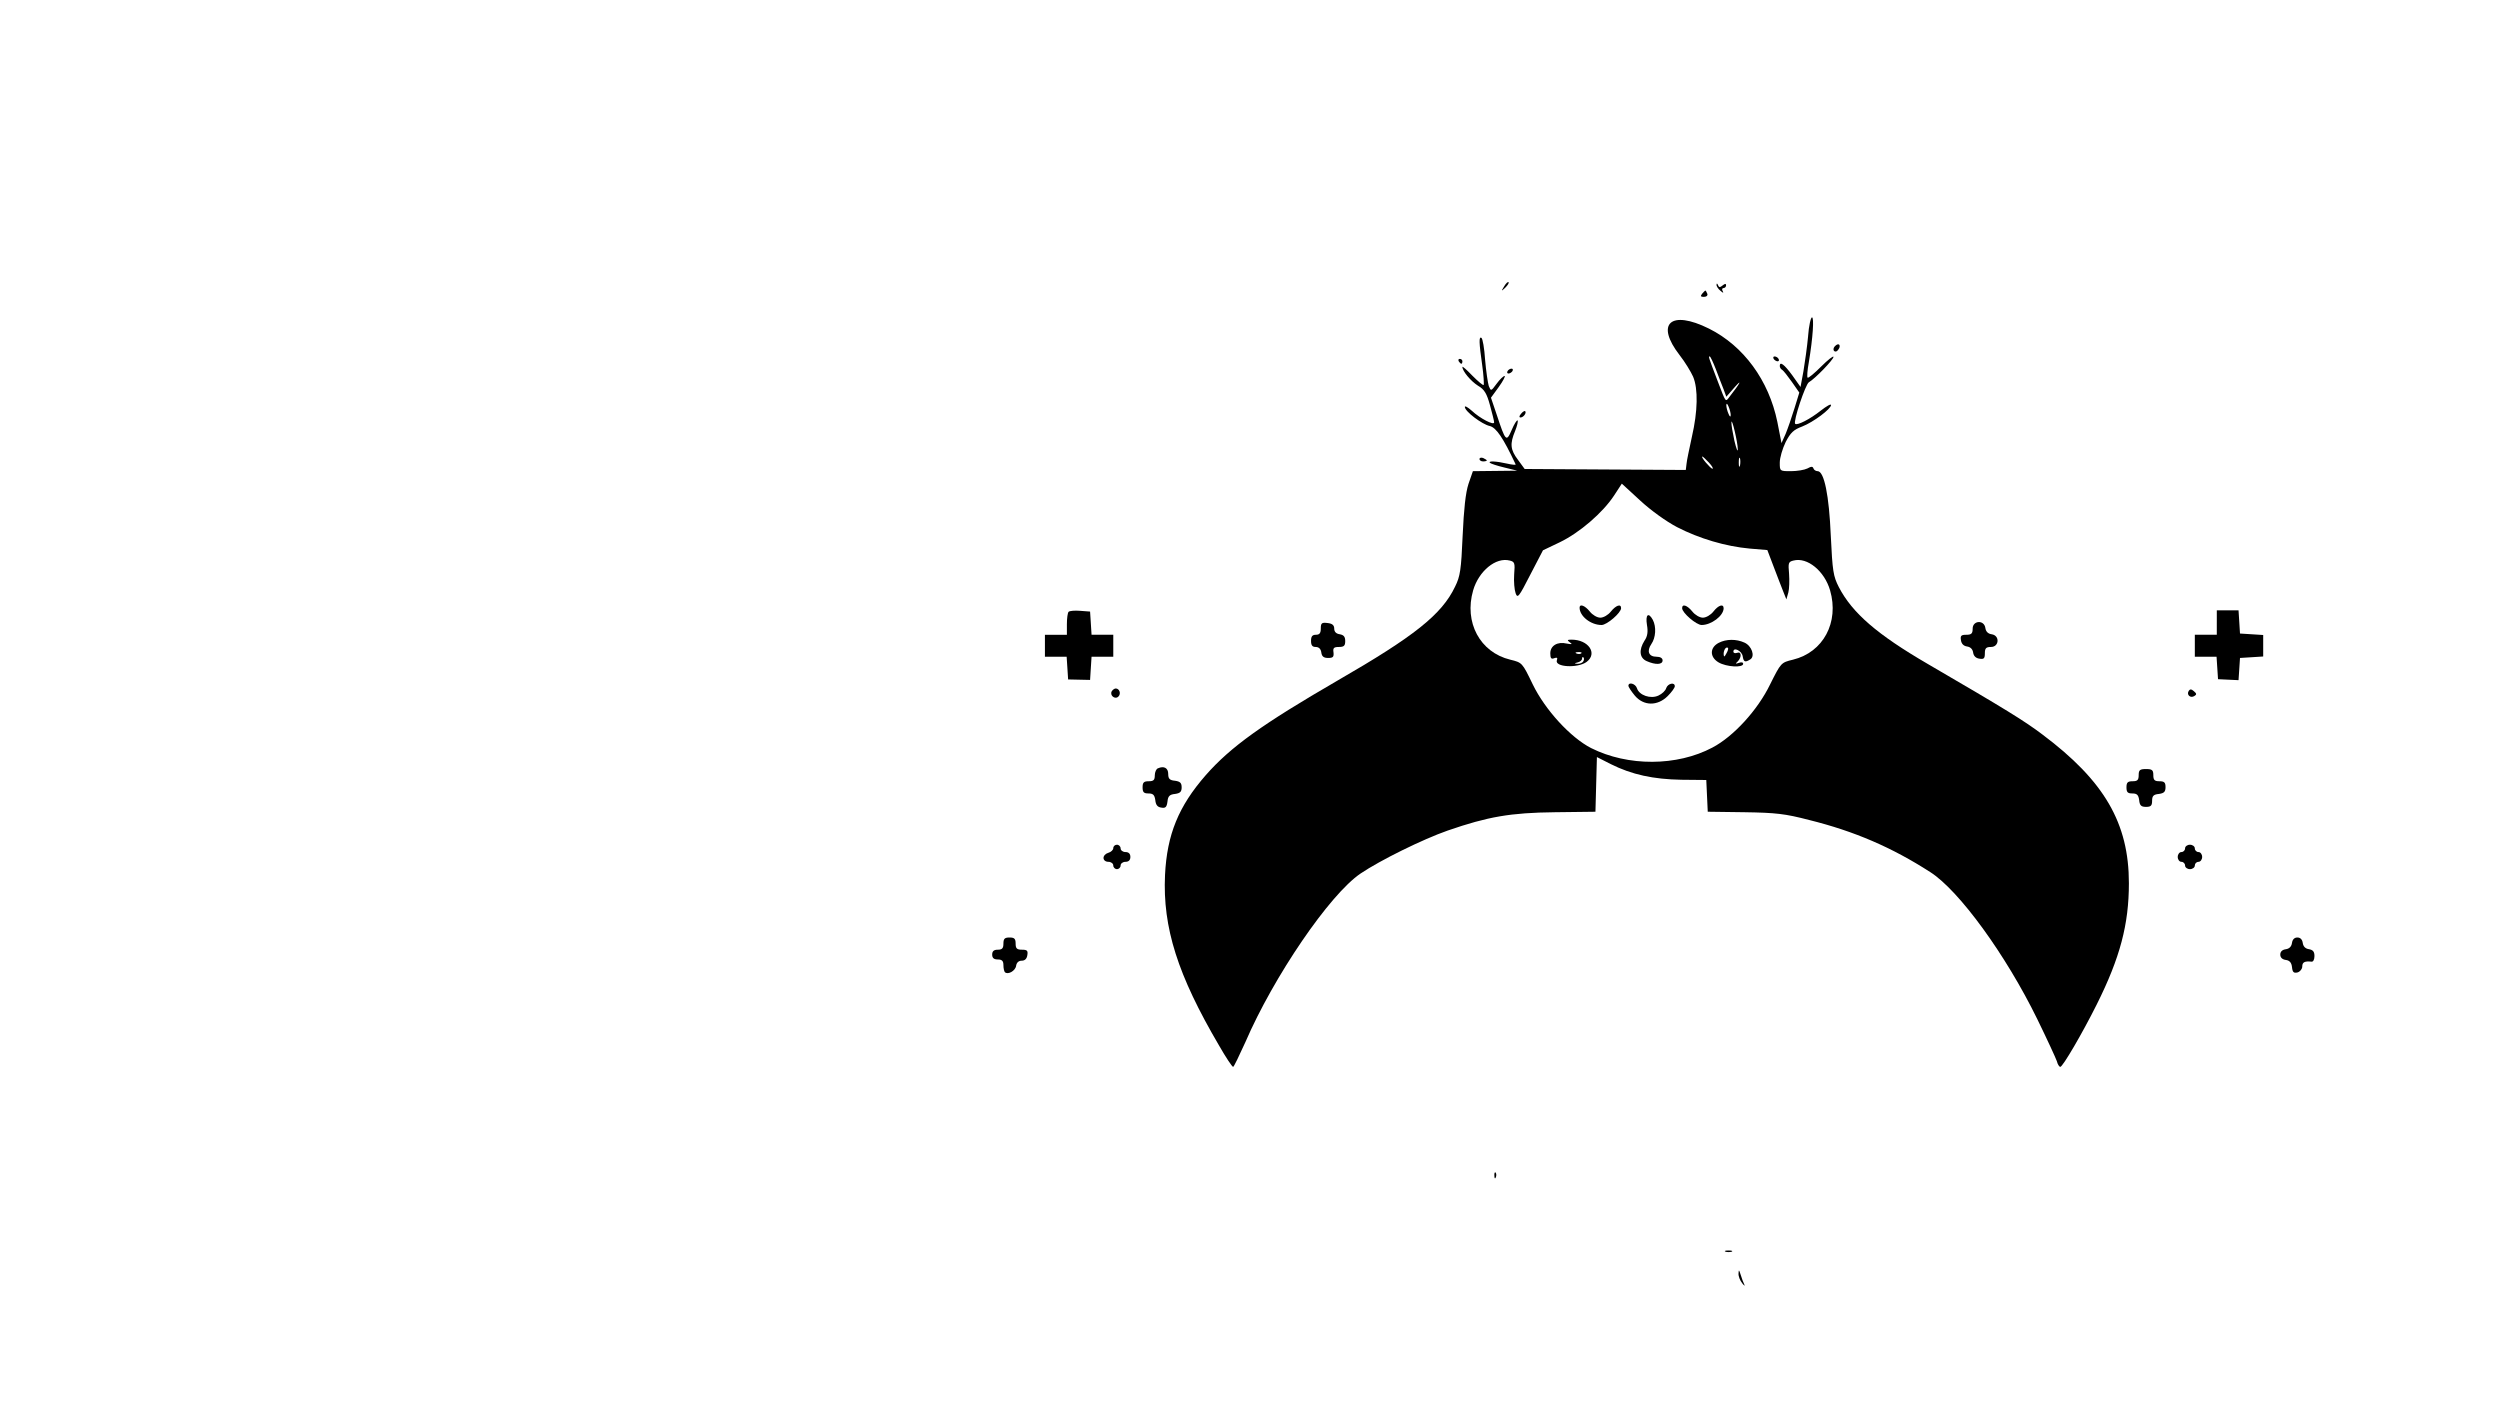 <?xml version="1.0" standalone="no"?>
<!DOCTYPE svg PUBLIC "-//W3C//DTD SVG 20010904//EN"
 "http://www.w3.org/TR/2001/REC-SVG-20010904/DTD/svg10.dtd">
<svg version="1.0" xmlns="http://www.w3.org/2000/svg"
 width="1024pt" height="576pt" viewBox="0 0 1024 576"
 preserveAspectRatio="xMidYMid meet">

<g transform="translate(0,576) scale(0.1,-0.1)"
fill="#000000" stroke="none">
<path d="M6161 4587 c-13 -21 -12 -21 5 -5 10 10 16 20 13 22 -3 3 -11 -5 -18
-17z"/>
<path d="M7031 4594 c-1 -6 7 -18 16 -25 11 -10 14 -10 9 -1 -4 6 -2 12 3 12
6 0 11 5 11 11 0 8 -4 8 -14 0 -11 -9 -15 -9 -19 1 -3 8 -6 8 -6 2z"/>
<path d="M6972 4557 c-8 -10 -6 -13 7 -13 11 0 17 6 14 13 -3 7 -6 13 -8 13
-1 0 -7 -6 -13 -13z"/>
<path d="M7406 4383 c-4 -43 -13 -107 -19 -143 l-12 -65 -34 48 c-33 45 -51
58 -51 38 0 -6 4 -13 10 -16 5 -3 23 -26 40 -50 l30 -43 -20 -65 c-11 -36 -27
-82 -36 -104 l-17 -38 -17 87 c-35 170 -138 311 -280 382 -157 78 -221 21
-120 -109 22 -28 46 -68 55 -88 21 -50 19 -142 -5 -246 -10 -47 -21 -97 -22
-111 l-3 -25 -330 2 -330 2 -27 37 c-32 42 -34 66 -12 119 8 20 13 40 10 43
-3 2 -14 -15 -24 -39 -22 -51 -25 -48 -62 64 l-23 68 32 44 c18 25 28 45 24
45 -5 0 -20 -14 -33 -32 -23 -31 -23 -31 -32 -9 -4 13 -11 61 -15 107 -3 47
-10 87 -15 90 -11 7 -10 -19 3 -111 6 -42 8 -79 6 -82 -3 -2 -23 15 -46 38
-23 24 -41 40 -41 36 0 -17 34 -58 64 -77 26 -15 36 -32 49 -80 9 -33 17 -64
17 -70 0 -14 -58 16 -92 48 -16 14 -28 21 -28 15 0 -18 70 -71 102 -78 26 -6
55 -48 106 -157 2 -3 -14 -2 -35 3 -44 10 -79 12 -70 3 3 -3 29 -12 59 -19
l53 -13 -91 -1 -91 -1 -18 -52 c-12 -37 -19 -103 -24 -213 -6 -139 -10 -166
-31 -208 -54 -114 -168 -204 -482 -385 -307 -178 -437 -271 -539 -387 -112
-128 -159 -244 -167 -409 -10 -216 52 -410 221 -698 28 -49 54 -88 58 -88 3 0
25 46 50 101 116 269 345 605 472 691 80 54 254 140 357 176 165 57 257 73
439 75 l166 2 3 112 3 112 57 -29 c86 -43 174 -62 289 -64 l102 -1 3 -65 3
-65 150 -2 c129 -2 166 -6 266 -32 185 -46 338 -112 495 -213 118 -75 310
-339 439 -603 40 -82 76 -160 80 -172 3 -13 10 -23 14 -23 10 0 90 137 149
255 96 192 132 329 132 497 0 246 -100 419 -355 610 -73 55 -147 101 -470 289
-206 120 -308 208 -363 314 -23 45 -26 65 -33 210 -7 166 -27 265 -54 265 -7
0 -15 5 -17 11 -3 9 -9 9 -25 0 -12 -6 -42 -11 -67 -11 -46 0 -46 0 -46 35 0
20 11 57 24 84 20 39 33 51 68 64 46 18 118 72 118 88 0 6 -19 -5 -42 -23 -44
-35 -97 -62 -105 -54 -9 9 42 161 56 170 26 15 101 93 101 104 0 6 -23 -12
-51 -40 -27 -27 -52 -48 -55 -45 -3 3 -1 31 5 63 17 102 22 184 13 184 -5 0
-13 -35 -16 -77z m-378 -135 c11 -29 25 -66 32 -83 l11 -30 35 40 c33 37 20
13 -21 -39 -18 -24 -15 -27 -48 59 -40 105 -40 105 -34 105 3 0 14 -24 25 -52z
m61 -188 c0 -9 -4 -8 -9 5 -5 11 -9 27 -9 35 0 9 4 8 9 -5 5 -11 9 -27 9 -35z
m29 -140 c0 -14 -6 2 -14 35 -7 33 -13 67 -12 75 1 23 26 -82 26 -110z m-118
-55 c13 -14 19 -25 14 -25 -8 1 -50 50 -41 50 2 0 14 -11 27 -25z m127 -12
c-3 -10 -5 -4 -5 12 0 17 2 24 5 18 2 -7 2 -21 0 -30z m-258 -252 c91 -47 199
-79 298 -88 l72 -6 27 -71 c15 -39 32 -84 39 -101 l12 -30 8 28 c4 15 5 50 3
77 -4 44 -3 49 18 54 57 15 127 -43 150 -122 38 -131 -28 -254 -152 -284 -49
-12 -49 -12 -94 -102 -51 -105 -150 -213 -236 -258 -145 -77 -346 -78 -497 -2
-84 43 -188 156 -239 261 -43 89 -43 89 -92 101 -124 30 -190 153 -152 284 23
79 93 137 150 122 20 -5 22 -10 18 -57 -2 -29 1 -63 6 -77 8 -22 13 -16 60 76
l52 100 69 33 c81 39 176 121 222 191 l32 49 75 -69 c43 -40 107 -86 151 -109z"/>
<path d="M6470 3271 c0 -35 46 -71 90 -71 22 0 80 50 80 69 0 19 -21 12 -42
-14 -11 -14 -30 -25 -43 -25 -13 0 -32 11 -43 25 -20 25 -42 33 -42 16z"/>
<path d="M6890 3269 c0 -19 58 -69 80 -69 39 0 89 37 90 68 0 20 -21 14 -42
-13 -11 -14 -30 -25 -43 -25 -13 0 -32 11 -43 25 -21 26 -42 33 -42 14z"/>
<path d="M6746 3200 c5 -28 2 -47 -10 -64 -24 -38 -21 -71 9 -84 36 -16 65
-15 65 3 0 9 -9 15 -25 15 -32 0 -41 23 -21 52 18 26 21 70 6 99 -18 33 -31
22 -24 -21z"/>
<path d="M6430 3129 c12 -8 9 -9 -13 -5 -38 9 -67 -9 -67 -40 0 -20 4 -25 16
-20 11 4 15 2 11 -8 -11 -29 86 -34 122 -7 46 35 7 91 -62 91 -18 0 -19 -2 -7
-11z m47 -45 c-3 -3 -12 -4 -19 -1 -8 3 -5 6 6 6 11 1 17 -2 13 -5z m8 -33
c-3 -6 -14 -10 -23 -10 -15 1 -15 2 1 6 9 2 17 9 17 15 0 6 3 9 6 5 3 -3 3
-10 -1 -16z"/>
<path d="M7040 3127 c-37 -19 -38 -58 -1 -80 32 -19 101 -23 101 -6 0 6 -7 8
-17 4 -15 -5 -16 -4 -5 6 17 18 15 42 -3 35 -8 -3 -15 -1 -15 5 0 20 35 3 38
-19 4 -24 10 -26 31 -13 21 13 6 56 -24 69 -33 15 -74 15 -105 -1z m31 -44
c-8 -15 -10 -15 -11 -2 0 17 10 32 18 25 2 -3 -1 -13 -7 -23z"/>
<path d="M6670 2951 c0 -5 12 -23 26 -40 36 -43 93 -44 135 -2 16 16 29 34 29
40 0 18 -28 12 -35 -7 -3 -11 -17 -24 -32 -31 -32 -15 -79 1 -88 30 -6 19 -35
27 -35 10z"/>
<path d="M7517 4343 c-10 -9 -9 -23 2 -23 5 0 11 7 15 15 5 15 -5 20 -17 8z"/>
<path d="M7265 4290 c3 -5 11 -10 16 -10 6 0 7 5 4 10 -3 6 -11 10 -16 10 -6
0 -7 -4 -4 -10z"/>
<path d="M5975 4280 c3 -5 8 -10 11 -10 2 0 4 5 4 10 0 6 -5 10 -11 10 -5 0
-7 -4 -4 -10z"/>
<path d="M6175 4240 c-3 -5 -2 -10 4 -10 5 0 13 5 16 10 3 6 2 10 -4 10 -5 0
-13 -4 -16 -10z"/>
<path d="M6230 4065 c-8 -9 -8 -15 -2 -15 12 0 26 19 19 26 -2 2 -10 -2 -17
-11z"/>
<path d="M6060 3880 c0 -6 7 -10 15 -10 8 0 15 2 15 4 0 2 -7 6 -15 10 -8 3
-15 1 -15 -4z"/>
<path d="M4377 3254 c-4 -4 -7 -27 -7 -51 l0 -43 -45 0 -45 0 0 -45 0 -45 44
0 45 0 3 -46 3 -47 45 -1 45 -1 3 48 3 47 45 0 44 0 0 45 0 45 -44 0 -45 0 -3
48 -3 47 -40 3 c-23 2 -44 0 -48 -4z"/>
<path d="M9080 3210 l0 -50 -45 0 -45 0 0 -45 0 -45 44 0 45 0 3 -46 3 -46 42
-2 42 -2 3 45 3 46 48 3 47 3 0 44 0 44 -47 3 -48 3 -3 48 -3 47 -45 0 -44 0
0 -50z"/>
<path d="M5410 3186 c0 -19 -5 -26 -20 -26 -15 0 -20 -7 -20 -25 0 -18 5 -25
19 -25 13 0 21 -8 23 -22 2 -17 10 -23 28 -23 20 0 24 4 22 23 -3 18 2 22 22
22 21 0 26 5 26 24 0 18 -6 25 -22 28 -15 2 -23 10 -23 23 0 14 -8 21 -27 23
-24 3 -28 0 -28 -22z"/>
<path d="M8080 3185 c0 -20 -5 -25 -26 -25 -21 0 -25 -4 -22 -22 2 -15 11 -24
25 -26 14 -2 23 -11 25 -25 2 -14 11 -23 26 -25 18 -3 22 1 22 22 0 21 5 26
25 26 34 0 37 47 3 52 -15 2 -24 11 -26 26 -5 34 -52 31 -52 -3z"/>
<path d="M4554 2929 c-10 -17 13 -36 27 -22 12 12 4 33 -11 33 -5 0 -12 -5
-16 -11z"/>
<path d="M8965 2930 c-10 -16 7 -31 23 -21 10 6 10 10 -2 20 -10 9 -16 9 -21
1z"/>
<path d="M4743 2613 c-7 -2 -13 -16 -13 -29 0 -19 -5 -24 -25 -24 -20 0 -25
-5 -25 -25 0 -20 5 -25 24 -25 19 0 25 -6 28 -27 2 -20 9 -29 25 -31 17 -3 22
2 25 25 2 22 9 29 31 31 21 3 27 9 27 27 0 18 -6 24 -27 27 -22 2 -28 8 -28
28 0 24 -17 34 -42 23z"/>
<path d="M8760 2585 c0 -20 -5 -25 -25 -25 -20 0 -25 -5 -25 -25 0 -20 5 -25
24 -25 19 0 25 -6 28 -27 2 -22 8 -28 28 -28 20 0 25 5 25 25 0 20 6 26 28 28
21 3 27 9 27 28 0 19 -5 24 -25 24 -20 0 -25 5 -25 25 0 21 -5 25 -30 25 -25
0 -30 -4 -30 -25z"/>
<path d="M4560 2286 c0 -7 -9 -16 -20 -19 -11 -3 -20 -12 -20 -21 0 -9 8 -16
20 -16 11 0 20 -7 20 -15 0 -8 7 -15 15 -15 8 0 15 7 15 15 0 8 9 15 20 15 13
0 20 7 20 20 0 13 -7 20 -20 20 -11 0 -20 7 -20 15 0 8 -7 15 -15 15 -8 0 -15
-6 -15 -14z"/>
<path d="M8950 2285 c0 -8 -7 -15 -15 -15 -8 0 -15 -9 -15 -20 0 -11 7 -20 15
-20 8 0 15 -7 15 -15 0 -8 9 -15 20 -15 11 0 20 7 20 15 0 8 7 15 15 15 8 0
15 9 15 20 0 11 -7 20 -15 20 -8 0 -15 7 -15 15 0 8 -9 15 -20 15 -11 0 -20
-7 -20 -15z"/>
<path d="M4110 1895 c0 -19 -5 -25 -23 -25 -16 0 -23 -6 -23 -20 0 -14 7 -20
23 -20 17 0 23 -6 23 -23 0 -13 3 -26 6 -29 12 -12 43 5 46 26 2 13 10 21 23
21 13 0 21 8 23 23 3 18 -1 22 -22 22 -21 0 -26 5 -26 25 0 20 -5 25 -25 25
-20 0 -25 -5 -25 -25z"/>
<path d="M9388 1898 c-2 -15 -11 -24 -25 -26 -15 -2 -23 -10 -23 -22 0 -12 8
-20 23 -22 15 -2 23 -11 25 -29 2 -21 7 -26 23 -22 10 3 19 14 19 24 0 18 10
23 38 20 7 -1 12 9 12 23 0 18 -6 25 -22 28 -15 2 -24 11 -26 26 -2 14 -10 22
-22 22 -12 0 -20 -8 -22 -22z"/>
<path d="M6121 944 c0 -11 3 -14 6 -6 3 7 2 16 -1 19 -3 4 -6 -2 -5 -13z"/>
<path d="M7068 633 c6 -2 18 -2 25 0 6 3 1 5 -13 5 -14 0 -19 -2 -12 -5z"/>
<path d="M7121 544 c-1 -11 6 -29 15 -40 8 -10 12 -13 9 -6 -4 8 -11 26 -15
40 -7 22 -8 23 -9 6z"/>
</g>
</svg>
